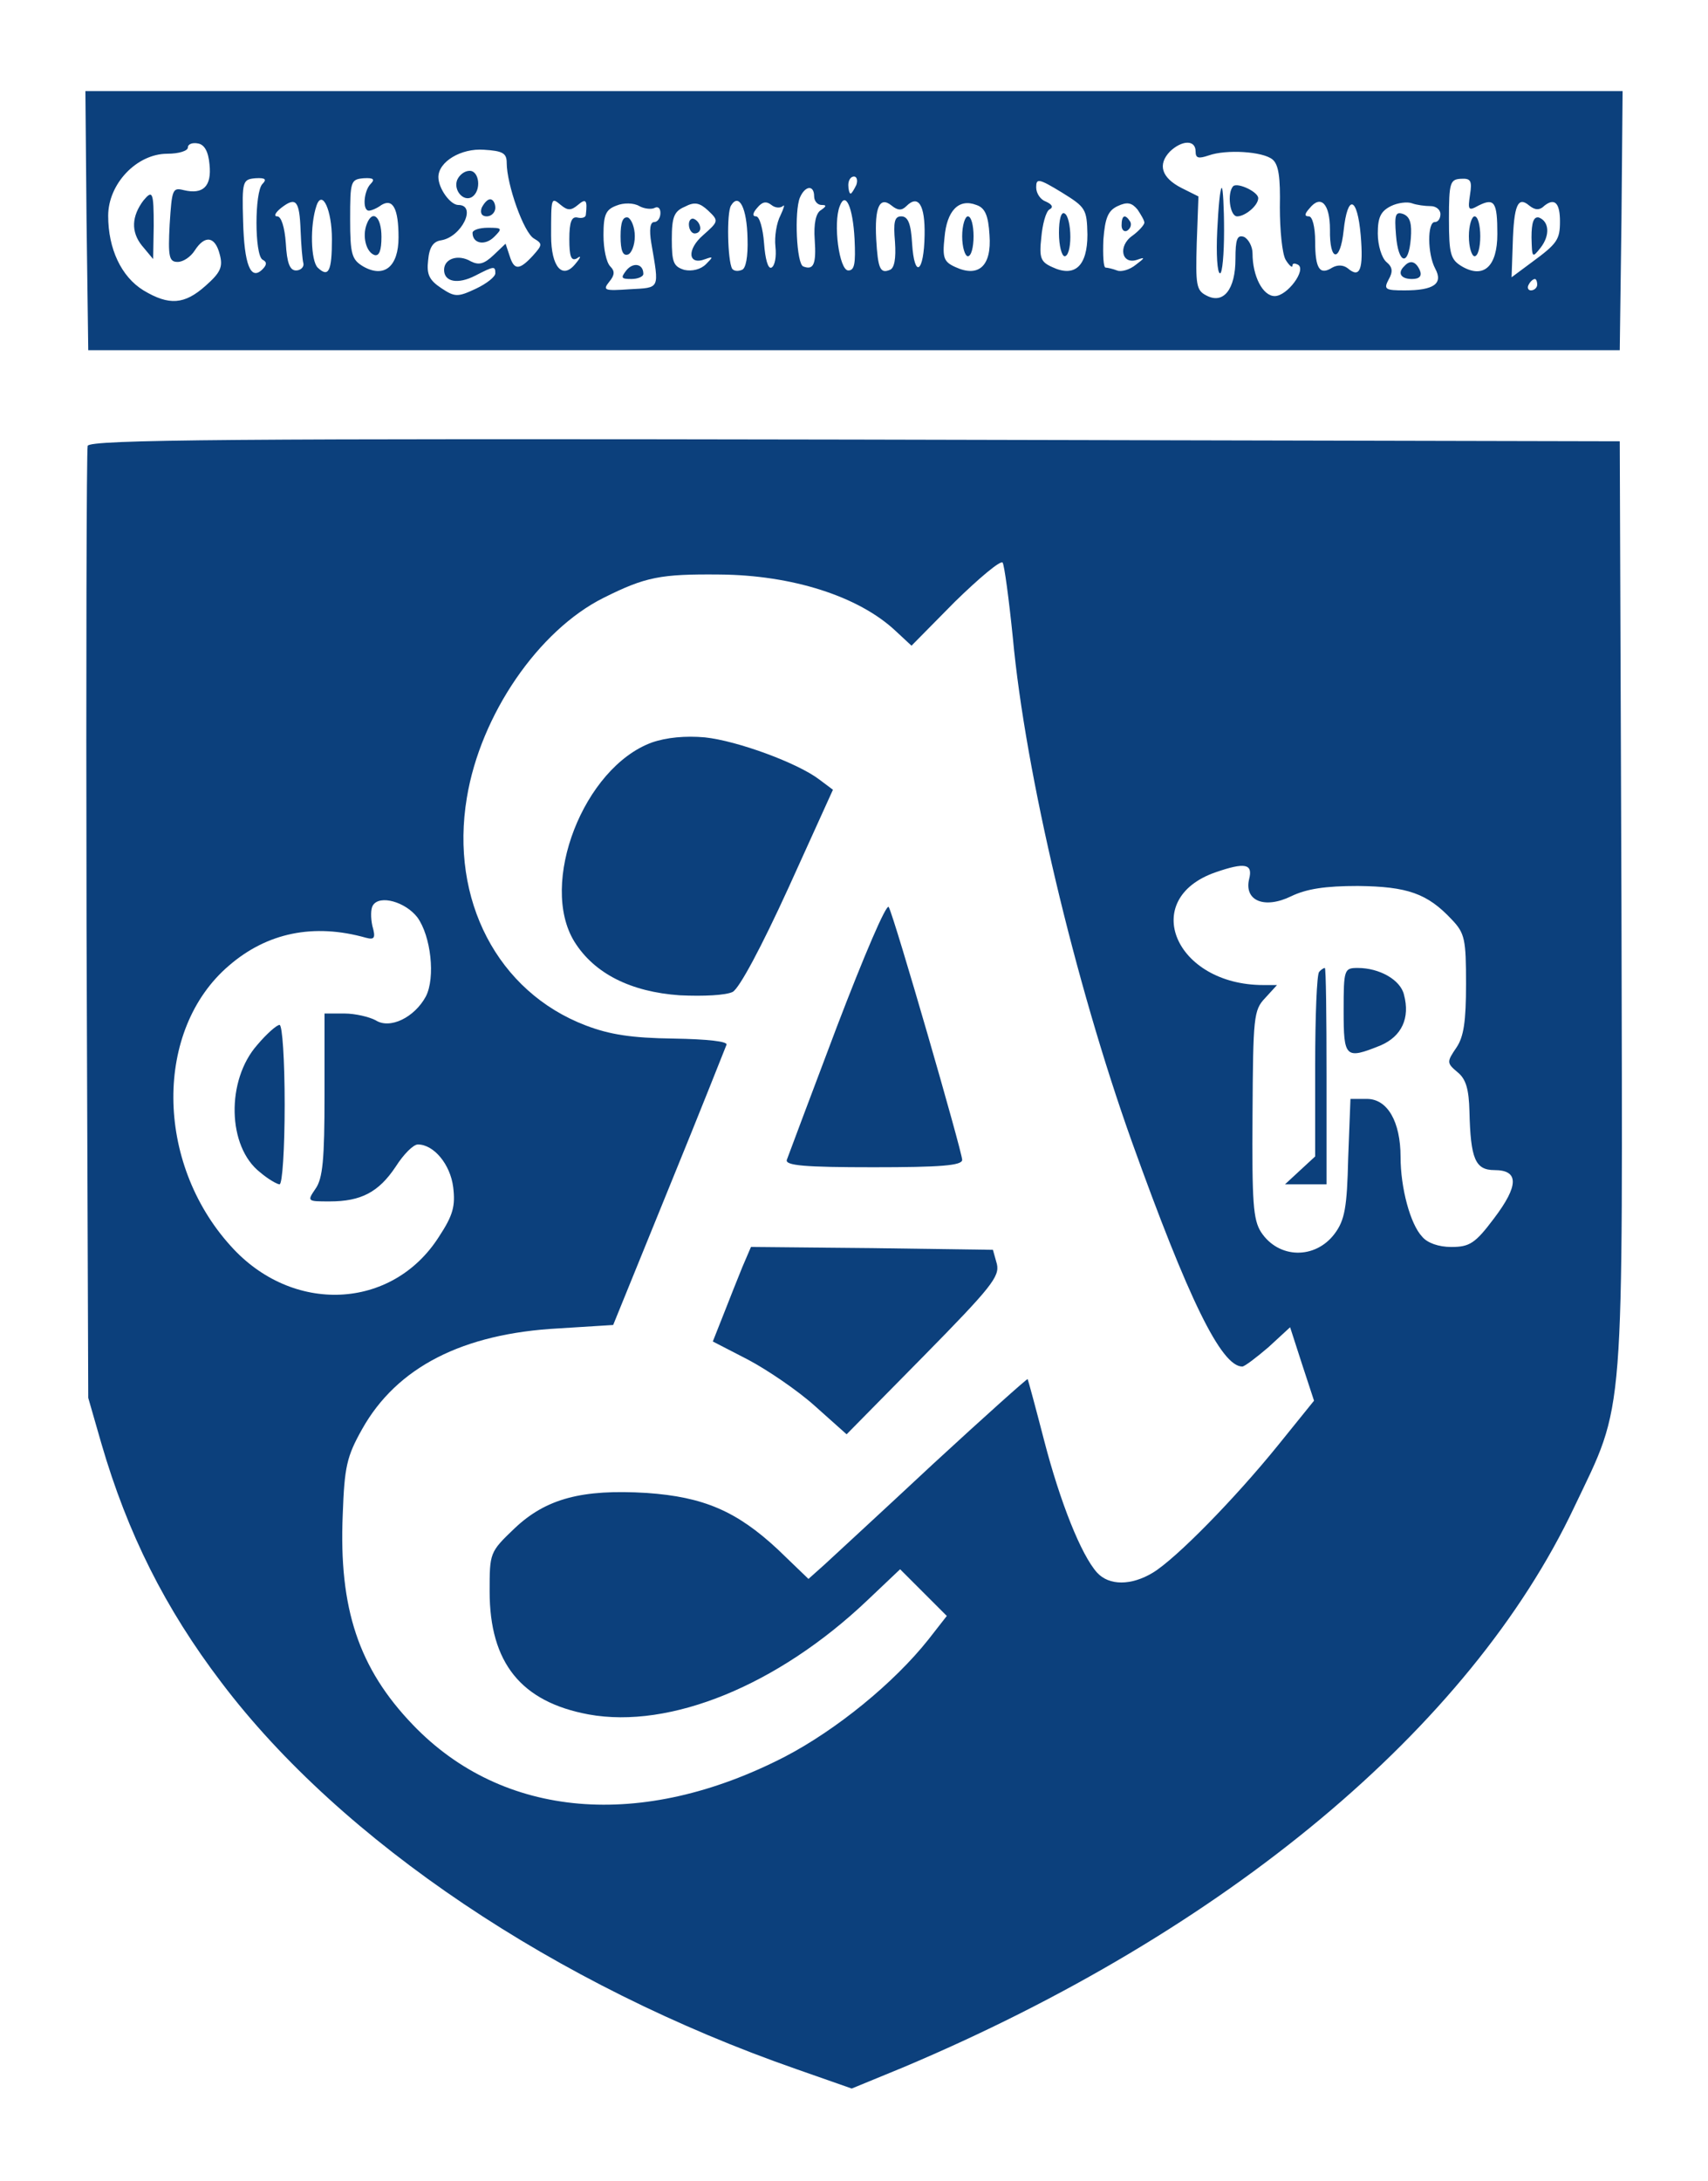 <?xml version="1.0" standalone="no"?>
<!DOCTYPE svg PUBLIC "-//W3C//DTD SVG 20010904//EN"
 "http://www.w3.org/TR/2001/REC-SVG-20010904/DTD/svg10.dtd">
<svg version="1.0" xmlns="http://www.w3.org/2000/svg"
 width="300pt" height="383pt" viewBox="0 0 300 383"
 preserveAspectRatio="xMidYMid meet">
<g transform="translate(0,383) scale(0.1,-0.1)"
fill="#0c407c" stroke="none">
<path d="M152 3443 l3 -228 1345 0 1345 0 3 228 2 227 -1350 0 -1350 0 2 -227z
m216 98 c4 -38 -11 -53 -45 -45 -20 5 -21 2 -25 -60 -3 -57 -1 -66 14 -66 10
0 23 9 30 20 18 28 36 25 44 -7 6 -22 1 -32 -25 -55 -37 -33 -64 -35 -109 -8
-39 24 -62 73 -62 131 0 56 50 109 104 109 20 0 36 5 36 11 0 6 8 9 18 7 11
-2 18 -14 20 -37z m1732 23 c0 -12 5 -13 23 -7 31 11 95 7 112 -7 11 -9 14
-32 13 -84 0 -40 4 -81 10 -92 6 -10 12 -15 12 -11 0 5 4 5 10 2 15 -9 -19
-55 -41 -55 -21 0 -39 35 -39 75 0 12 -7 25 -15 29 -12 4 -15 -4 -15 -39 0
-53 -21 -80 -51 -64 -18 9 -19 19 -17 92 l3 82 -30 15 c-35 18 -42 41 -20 64
21 20 45 21 45 0z m-1210 -20 c0 -38 30 -123 48 -133 15 -9 15 -11 -2 -30 -24
-26 -33 -26 -41 0 l-7 21 -21 -20 c-17 -16 -26 -18 -40 -11 -22 13 -47 5 -47
-15 0 -21 24 -26 55 -10 33 17 35 17 35 4 0 -6 -15 -18 -34 -27 -32 -15 -37
-15 -61 1 -21 14 -26 24 -23 49 2 23 9 33 23 35 36 6 63 62 30 62 -14 0 -35
29 -35 49 0 27 40 51 80 48 33 -2 40 -6 40 -23z m-429 -37 c-14 -14 -14 -124
0 -133 8 -4 8 -9 0 -17 -21 -21 -32 9 -34 84 -2 71 -1 74 22 76 17 1 20 -2 12
-10z m190 0 c-12 -12 -15 -47 -3 -47 4 0 14 4 22 10 20 12 30 -6 30 -57 0 -51
-25 -72 -62 -51 -20 12 -23 21 -23 83 0 67 1 70 24 72 17 1 20 -2 12 -10z
m853 -2 c-4 -8 -8 -15 -10 -15 -2 0 -4 7 -4 15 0 8 4 15 10 15 5 0 7 -7 4 -15z
m406 -87 c0 -55 -22 -76 -62 -57 -20 9 -23 16 -19 52 2 23 8 45 14 49 8 4 5 9
-6 14 -9 3 -17 14 -17 25 0 16 4 16 45 -9 42 -26 44 -29 45 -74z m672 70 c-4
-27 -3 -29 15 -19 28 14 33 6 33 -50 0 -57 -24 -79 -62 -57 -20 12 -23 21 -23
83 0 64 2 70 21 71 17 1 20 -3 16 -28z m-1152 -3 c0 -8 6 -15 13 -15 9 0 9 -2
-1 -9 -9 -5 -13 -24 -11 -52 3 -43 -2 -54 -20 -47 -12 4 -16 97 -6 121 9 21
25 23 25 2z m-902 -60 c1 -25 3 -51 5 -58 1 -6 -5 -12 -13 -12 -11 0 -16 13
-18 48 -2 28 -8 47 -15 47 -7 0 -3 7 7 15 26 20 32 13 34 -40z m55 -15 c0 -57
-6 -68 -25 -50 -12 12 -14 74 -2 109 10 29 27 -8 27 -59z m432 60 c14 12 17 9
14 -17 0 -5 -7 -7 -15 -5 -10 2 -14 -8 -14 -38 0 -30 3 -39 13 -34 8 6 8 3 -2
-9 -23 -29 -43 -6 -43 49 0 68 0 68 17 54 12 -10 18 -10 30 0z m135 -5 c6 3
10 -1 10 -9 0 -9 -5 -16 -11 -16 -7 0 -9 -13 -5 -37 14 -82 16 -78 -38 -81
-44 -3 -48 -2 -36 13 10 12 10 19 2 27 -7 7 -12 31 -12 55 0 36 4 45 23 52 12
5 30 5 40 -1 9 -5 22 -6 27 -3z m85 -48 c-29 -25 -27 -54 4 -42 14 5 14 4 1
-9 -9 -9 -24 -13 -38 -10 -19 6 -22 13 -22 54 0 39 4 49 23 57 17 9 26 7 41
-7 19 -18 18 -19 -9 -43z m78 -6 c1 -32 -3 -53 -10 -55 -7 -3 -14 -2 -17 2 -8
14 -10 98 -2 111 14 23 28 -4 29 -58z m62 57 c4 4 2 -3 -4 -16 -7 -13 -11 -38
-9 -55 2 -18 -1 -34 -7 -37 -6 -3 -11 15 -13 43 -2 26 -8 47 -14 47 -7 0 -6 6
2 15 9 11 16 12 25 5 6 -5 15 -6 20 -2z m126 -58 c2 -43 0 -55 -11 -55 -16 0
-27 83 -15 113 10 27 23 -1 26 -58z m91 58 c21 21 33 2 32 -51 -1 -66 -18 -78
-22 -14 -2 34 -7 47 -19 47 -12 0 -14 -10 -11 -45 2 -29 -1 -46 -9 -49 -17 -7
-21 2 -24 54 -3 56 6 76 27 59 11 -9 18 -9 26 -1z m146 -51 c4 -54 -19 -75
-60 -56 -20 9 -23 16 -19 52 4 47 25 69 56 57 15 -5 21 -18 23 -53z m272 22
c0 -4 -10 -15 -21 -23 -26 -18 -19 -52 9 -42 14 5 13 3 -3 -9 -11 -9 -26 -13
-33 -10 -8 3 -17 5 -20 5 -4 0 -5 22 -4 49 3 38 8 51 25 59 17 8 25 6 35 -6 6
-9 12 -19 12 -23z m326 -12 c-1 -57 18 -59 24 -2 7 65 24 60 30 -8 5 -60 -1
-77 -23 -58 -8 6 -18 6 -27 1 -22 -14 -30 -2 -30 46 0 26 -5 44 -11 44 -8 0
-8 4 1 14 20 25 36 8 36 -37z m177 41 c9 0 17 -6 17 -14 0 -8 -4 -14 -10 -14
-13 0 -13 -56 1 -82 14 -26 -2 -38 -54 -38 -34 0 -37 2 -28 19 8 14 7 22 -4
31 -8 7 -15 29 -15 50 0 28 5 39 23 48 12 6 29 8 37 5 8 -3 23 -5 33 -5z m200
1 c18 14 27 4 27 -28 0 -32 -5 -39 -50 -72 l-35 -26 2 58 c2 69 9 85 29 68 10
-8 18 -9 27 0z m-13 -139 c0 -5 -5 -10 -11 -10 -5 0 -7 5 -4 10 3 6 8 10 11
10 2 0 4 -4 4 -10z"/>
<path d="M252 3478 c-21 -28 -22 -55 -3 -79 l20 -24 1 58 c0 60 -2 64 -18 45z"/>
<path d="M2166 3503 c-11 -12 -6 -53 7 -53 14 0 37 19 37 32 0 11 -36 28 -44
21z"/>
<path d="M2138 3425 c-2 -41 0 -75 5 -75 4 0 7 34 7 75 0 41 -2 75 -4 75 -3 0
-6 -34 -8 -75z"/>
<path d="M803 3514 c-7 -18 11 -39 26 -30 17 11 13 46 -4 46 -9 0 -18 -7 -22
-16z"/>
<path d="M846 3465 c-3 -9 0 -15 9 -15 8 0 15 7 15 15 0 8 -4 15 -9 15 -5 0
-11 -7 -15 -15z"/>
<path d="M830 3421 c0 -19 22 -23 38 -7 15 15 14 16 -11 16 -15 0 -27 -4 -27
-9z"/>
<path d="M644 3436 c-8 -21 -1 -49 14 -54 8 -2 12 8 12 32 0 36 -16 49 -26 22z"/>
<path d="M1860 3421 c0 -23 5 -41 10 -41 6 0 10 15 10 34 0 19 -4 38 -10 41
-6 4 -10 -10 -10 -34z"/>
<path d="M2580 3415 c0 -19 5 -35 10 -35 6 0 10 16 10 35 0 19 -4 35 -10 35
-5 0 -10 -16 -10 -35z"/>
<path d="M1090 3415 c0 -25 4 -35 13 -32 6 2 12 16 12 32 0 16 -6 30 -12 33
-9 2 -13 -8 -13 -33z"/>
<path d="M1100 3355 c-10 -13 -9 -15 9 -15 11 0 21 4 21 9 0 18 -18 21 -30 6z"/>
<path d="M1210 3436 c0 -9 5 -16 10 -16 6 0 10 4 10 9 0 6 -4 13 -10 16 -5 3
-10 -1 -10 -9z"/>
<path d="M1690 3415 c0 -19 5 -35 10 -35 6 0 10 16 10 35 0 19 -4 35 -10 35
-5 0 -10 -16 -10 -35z"/>
<path d="M1970 3434 c0 -8 5 -12 10 -9 6 4 8 11 5 16 -9 14 -15 11 -15 -7z"/>
<path d="M2452 3417 c4 -51 22 -56 26 -6 2 26 -1 38 -13 43 -14 5 -16 -1 -13
-37z"/>
<path d="M2467 3363 c-13 -12 -7 -23 13 -23 13 0 18 5 14 15 -7 16 -17 19 -27
8z"/>
<path d="M2690 3413 c1 -36 1 -37 16 -18 17 22 15 46 -3 53 -9 2 -13 -8 -13
-35z"/>
<path d="M154 3047 c-2 -7 -3 -386 -2 -842 l3 -830 23 -80 c46 -158 112 -290
211 -420 211 -279 588 -532 1010 -679 l97 -34 90 37 c567 239 996 597 1179
984 90 189 85 133 83 1058 l-3 814 -1343 3 c-1093 2 -1344 0 -1348 -11z m1625
-337 c22 -238 109 -605 209 -885 99 -276 157 -395 194 -395 4 0 25 16 46 34
l38 35 21 -65 21 -64 -63 -78 c-76 -94 -179 -199 -220 -224 -38 -23 -77 -23
-98 0 -28 31 -65 124 -93 232 -15 58 -28 106 -29 108 -1 1 -76 -66 -166 -149
-90 -84 -176 -163 -191 -177 l-28 -25 -54 52 c-72 67 -130 92 -230 99 -114 7
-177 -10 -232 -62 -44 -42 -44 -43 -44 -111 0 -125 55 -194 174 -216 143 -26
332 51 489 200 l58 55 41 -41 41 -41 -32 -41 c-61 -77 -162 -159 -252 -206
-252 -130 -496 -109 -654 56 -95 99 -130 204 -123 369 3 84 7 102 34 150 61
109 177 168 345 177 l96 6 98 241 c54 132 99 246 101 251 3 6 -33 10 -93 11
-74 1 -112 7 -154 23 -155 59 -239 221 -209 400 24 146 126 294 240 351 74 37
100 42 204 41 127 -1 244 -38 309 -99 l28 -26 76 77 c43 42 80 73 84 69 3 -4
11 -63 18 -132z m415 -424 c-9 -38 27 -53 74 -30 27 13 60 18 117 18 87 -1
122 -13 165 -59 23 -24 25 -35 25 -113 0 -66 -4 -93 -17 -112 -17 -25 -17 -27
2 -43 15 -12 20 -30 21 -69 2 -83 10 -103 44 -103 43 0 43 -27 -1 -85 -33 -44
-43 -50 -75 -50 -22 0 -42 7 -51 18 -21 22 -38 86 -38 140 0 62 -23 102 -59
102 l-29 0 -4 -104 c-2 -87 -6 -109 -24 -133 -34 -45 -98 -44 -129 3 -14 22
-16 52 -15 207 1 171 2 183 22 204 l21 23 -24 0 c-155 0 -219 151 -84 198 52
18 66 15 59 -12z m-1461 -67 c24 -33 32 -106 15 -139 -20 -37 -63 -58 -88 -42
-11 6 -36 12 -55 12 l-35 0 0 -143 c0 -113 -3 -147 -16 -165 -15 -22 -14 -22
25 -22 55 0 86 16 116 61 14 22 31 39 39 39 28 0 57 -35 62 -75 4 -33 0 -49
-25 -87 -82 -129 -258 -137 -366 -16 -133 147 -134 380 -3 492 67 58 149 75
241 49 15 -4 17 0 11 21 -3 14 -3 30 1 36 12 19 57 6 78 -21z"/>
<path d="M1145 2526 c-120 -44 -199 -248 -136 -350 35 -56 99 -88 185 -94 42
-2 81 0 93 6 12 7 50 78 98 183 l78 172 -24 18 c-38 29 -144 68 -201 74 -34 3
-67 0 -93 -9z"/>
<path d="M1470 2027 c-46 -122 -86 -228 -88 -234 -3 -10 31 -13 152 -13 118 0
156 3 156 13 0 14 -119 426 -129 444 -4 7 -44 -87 -91 -210z"/>
<path d="M1304 1605 c-8 -20 -23 -57 -33 -83 l-19 -48 62 -32 c34 -18 87 -54
117 -81 l56 -50 135 137 c119 121 134 140 129 162 l-7 25 -212 3 -213 2 -15
-35z"/>
<path d="M2317 2123 c-4 -3 -7 -78 -7 -165 l0 -159 -26 -24 -27 -25 37 0 36 0
0 190 c0 105 -1 190 -3 190 -2 0 -7 -3 -10 -7z"/>
<path d="M2360 2055 c0 -83 3 -86 65 -61 37 16 52 48 41 89 -6 26 -43 47 -81
47 -24 0 -25 -2 -25 -75z"/>
<path d="M452 1995 c-55 -62 -53 -179 5 -224 14 -12 30 -21 34 -21 5 0 9 63 9
140 0 77 -4 140 -9 140 -5 0 -23 -16 -39 -35z"/>
</g>
</svg>
